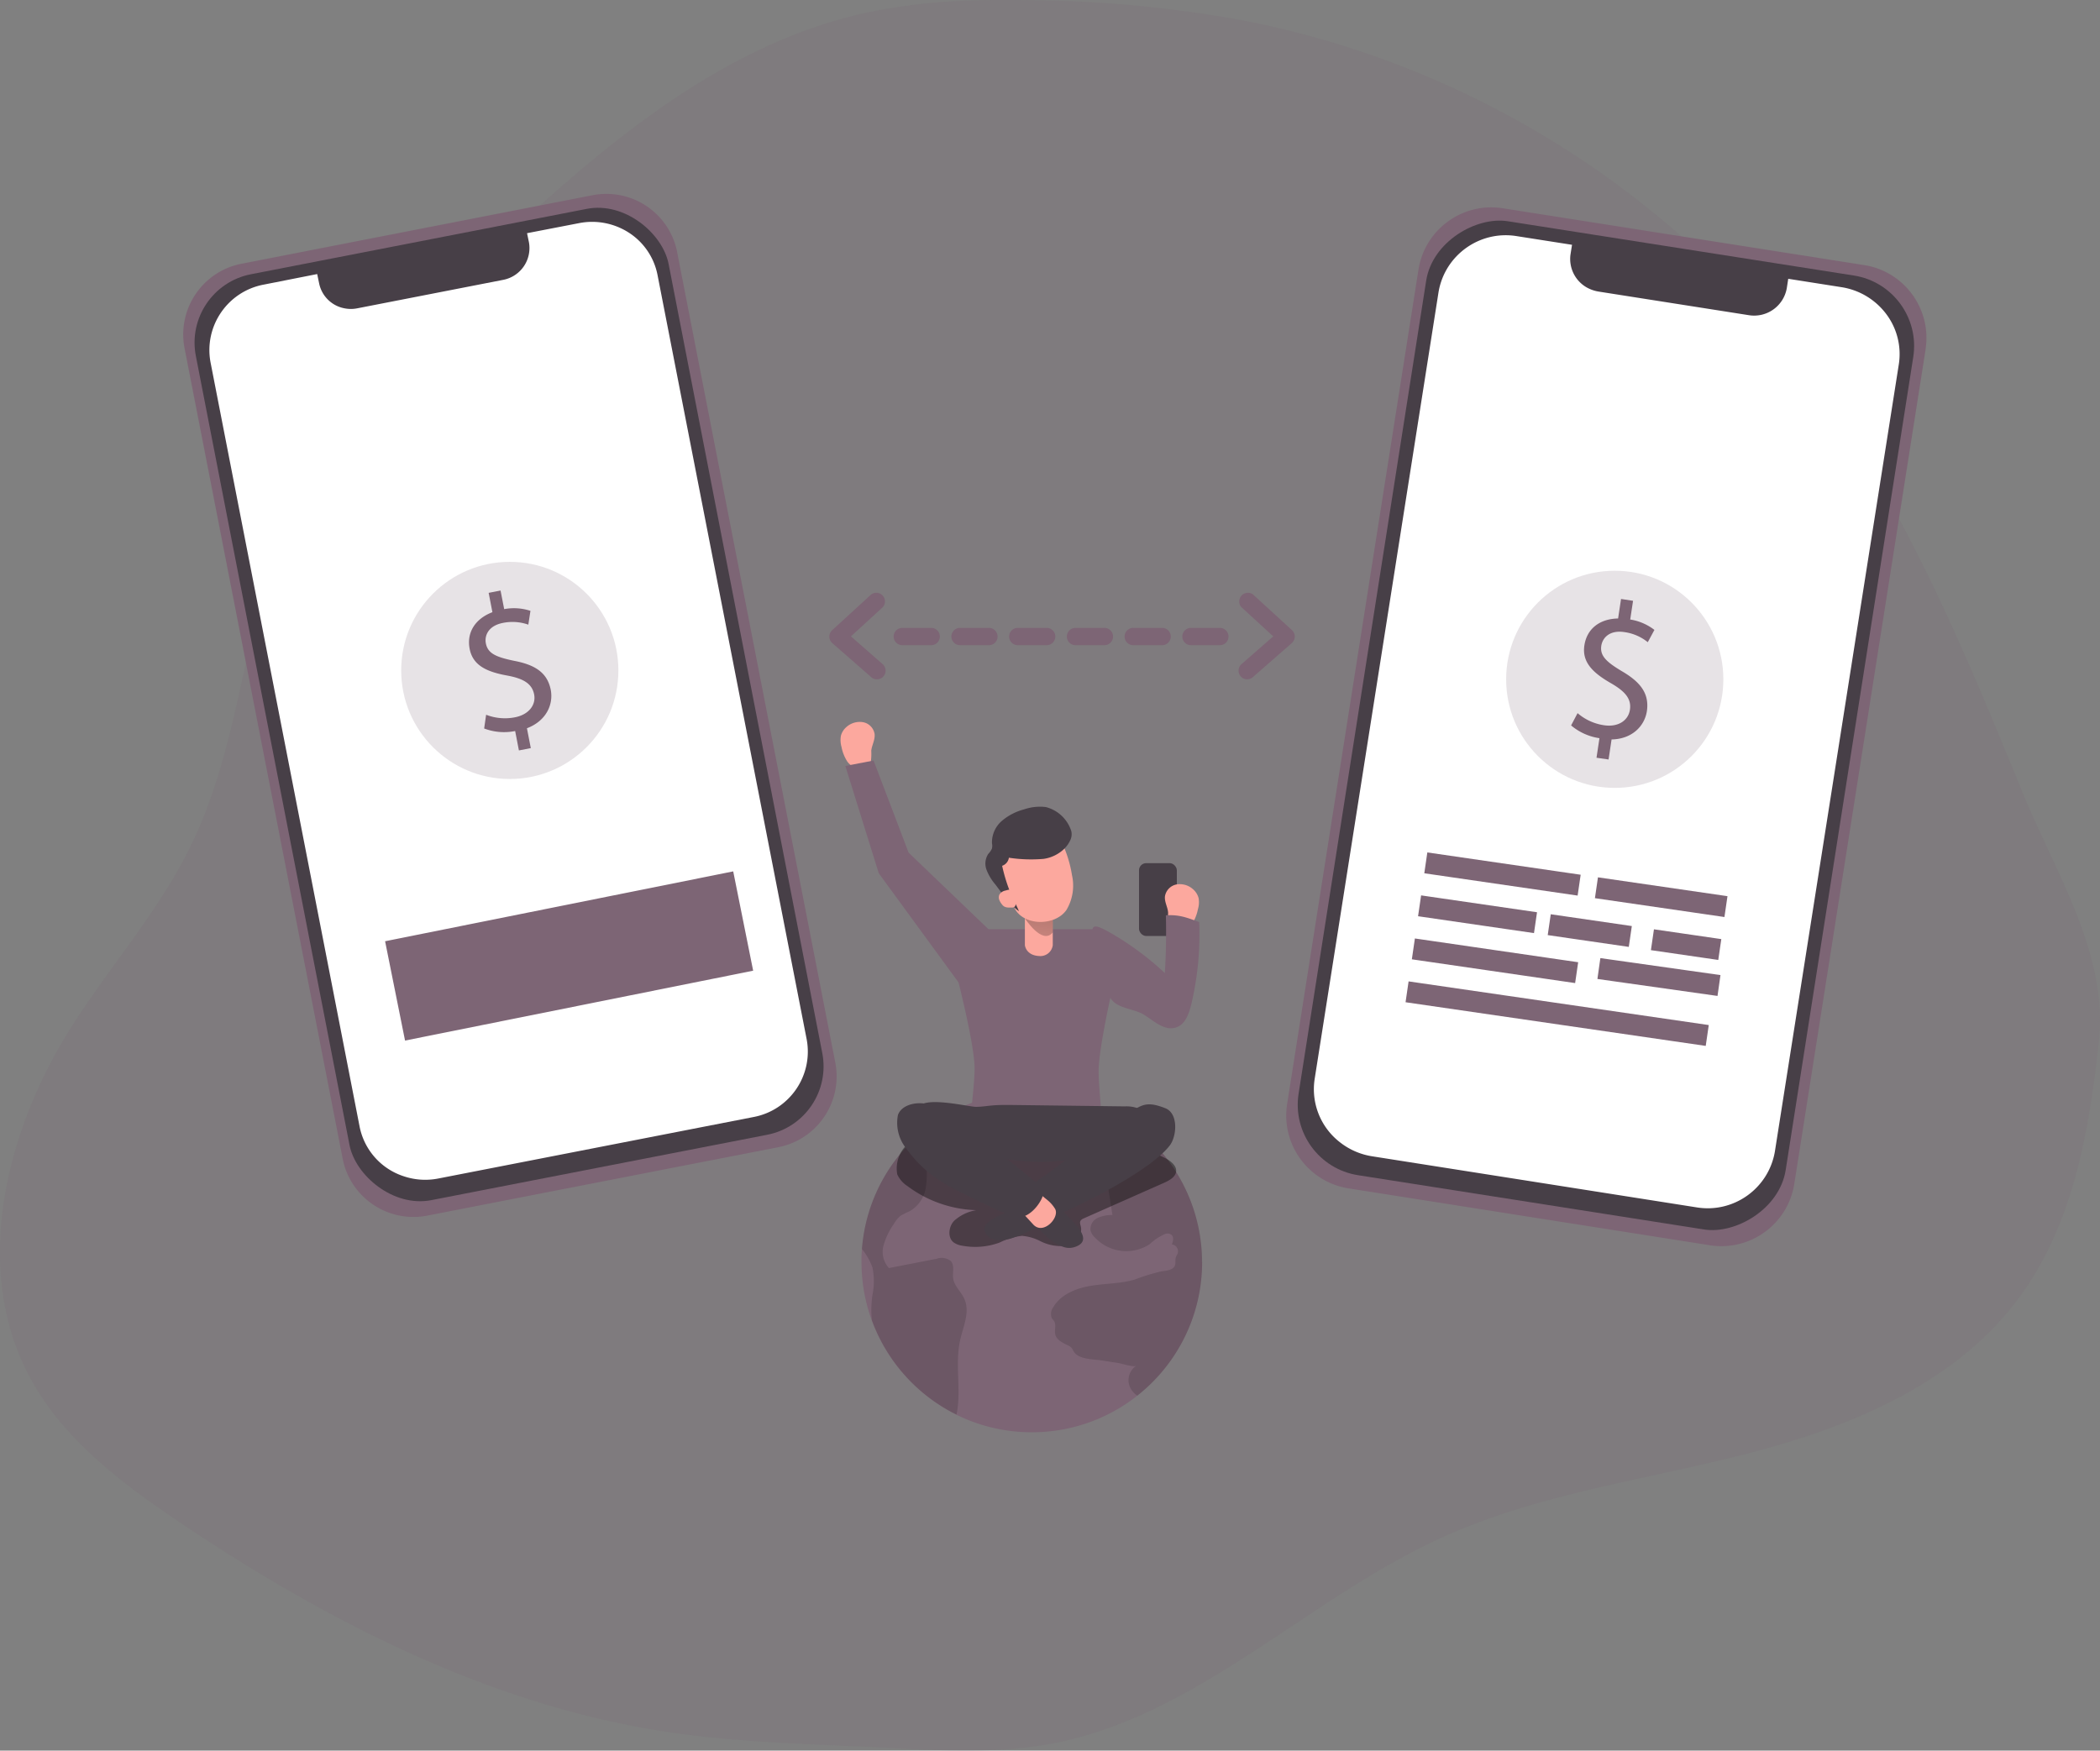 <svg xmlns="http://www.w3.org/2000/svg" viewBox="0 0 363.74 303.29"  xmlns:v="https://vecta.io/nano"><rect x="0" y="0" width="363.74" height="303.29" fill="#808080" stroke="none"/><style><![CDATA[.B{fill:#7d6575}.C{fill:#fca89e}.D{fill:#473f47}]]></style><defs><linearGradient id="A" x1="206.7" y1="182.88" x2="203.96" y2="206.08" gradientUnits="userSpaceOnUse"><stop offset=".01"/><stop offset=".08" stop-opacity=".69"/><stop offset=".21" stop-opacity=".32"/><stop offset="1" stop-opacity="0"/></linearGradient></defs><path d="M169.38.06a102.82 102.82 0 0 0-19.56 2.2c-24.14 5.37-44.09 21.89-62.17 38.75-15.12 14.1-30 29.35-37.87 48.48-7.52 18.35-8 39.13-16.71 57-5.51 11.33-14 20.87-20.75 31.52-11.39 18-17.23 41.84-7.12 60.64 5.76 10.69 15.85 18.3 25.92 25.08 25.79 17.36 54.25 31.87 85 36.4 11.74 1.73 23.64 2 35.5 2.57 10.23.51 20.58 1.27 30.64-.64 25.17-4.78 44.23-25.14 67.56-35.72 16.59-7.53 35-9.93 52.62-14.45s35.64-11.86 46.72-26.34c9.89-12.93 12.66-29.36 14.38-45.13 1.66-15.19-7.64-29.41-13.33-43.38-12.3-30.19-25.15-60.74-47.6-85a161.55 161.55 0 0 0-86.09-48.26A212.17 212.17 0 0 0 179.06.05c-3.22-.06-6.45-.08-9.68.01z" opacity=".18" class="B"/><path d="M151.49 127.18a2.48 2.48 0 0 0-2-2.06 3.45 3.45 0 0 0-2.84.8 3 3 0 0 0-1 1.57 4.35 4.35 0 0 0 .11 1.93 7.11 7.11 0 0 0 1 2.51c1 1.42 3.36 1.92 4.08 0a9.76 9.76 0 0 0 .07-1.87c.11-.98.68-1.87.58-2.88z" class="C"/><path d="M117.29 43.7l27.39 140.39c1.321 6.773-3.097 13.336-9.87 14.66L74.04 210.6c-6.767 1.335-13.337-3.064-14.68-9.83h0L31.97 60.35c-1.321-6.77 3.091-13.331 9.86-14.66h0l60.76-11.86a12.5 12.5 0 0 1 14.7 9.82h0z" class="B"/><rect x="72.28" y="71.83" width="83.47" height="163.52" rx="12.08" transform="matrix(.981 -.191 .191 .981 -53.01 -6.84)" class="D"/><path d="M113.89 47.64l25.84 132.45c1.155 6.265-2.985 12.281-9.25 13.44l-54.54 10.64a11.65 11.65 0 0 1-6-.38 11.37 11.37 0 0 1-7.65-8.59L36.46 62.74c-1.148-6.271 3-12.286 9.27-13.44l9.21-1.82.35 1.68a5.52 5.52 0 0 0 4.4 4.26 5.66 5.66 0 0 0 2.17 0l25.32-4.94a5.61 5.61 0 0 0 4.44-6.49l-.33-1.59 9-1.74a11.73 11.73 0 0 1 8.51 1.57 11.29 11.29 0 0 1 5.09 7.41z" fill="#fff"/><g class="B"><circle cx="88.3" cy="116.15" r="18.81" opacity=".18"/><path d="M89.88 130.01l-.65-3.36a9.73 9.73 0 0 1-5.37-.44l.34-2.38a9 9 0 0 0 5 .44c2.38-.46 3.69-2.15 3.31-4s-1.88-2.7-4.54-3.21c-3.66-.65-6.06-1.76-6.62-4.64s1-5.24 3.94-6.36l-.65-3.35 2.06-.4.63 3.22a9.13 9.13 0 0 1 4.55.3l-.37 2.39a8.28 8.28 0 0 0-4.41-.3c-2.55.5-3.21 2.24-2.94 3.56.34 1.73 1.75 2.35 4.86 3 3.71.7 5.77 2.08 6.37 5 .51 2.62-.82 5.44-4.12 6.69l.67 3.44zm243.65-69.46L310.79 205.1c-1.101 6.974-7.645 11.737-14.62 10.64l-62.56-9.85a12.78 12.78 0 0 1-10.67-14.59h0l22.75-144.57c1.092-6.972 7.628-11.74 14.6-10.65h0l62.56 9.84c6.966 1.077 11.745 7.592 10.68 14.56z"/></g><rect x="220.33" y="114.59" width="167.28" height="85.39" rx="12.36" transform="matrix(.155 -.988 .988 .155 75.65 401.61)" class="D"/><path d="M328.89 63.14l-21.46 136.34c-1.081 6.426-7.162 10.762-13.59 9.69l-56.15-8.84a12 12 0 0 1-5.62-2.45 11.62 11.62 0 0 1-4.36-10.94L249.17 50.6c1.085-6.431 7.179-10.765 13.61-9.68l9.51 1.49-.27 1.71a5.68 5.68 0 0 0 2.75 5.64 6.24 6.24 0 0 0 2.09.75l26.09 4.1a5.74 5.74 0 0 0 6.54-4.69l.25-1.62 9.21 1.45a12 12 0 0 1 7.63 4.48 11.55 11.55 0 0 1 2.31 8.91z" fill="#fff"/><path d="M211.29 111.78h-5a1.5 1.5 0 1 1 0-3h5a1.5 1.5 0 1 1 0 3zm-10 0h-5a1.5 1.5 0 1 1 0-3h5a1.5 1.5 0 1 1 0 3zm-10 0h-5a1.5 1.5 0 1 1 0-3h5a1.5 1.5 0 1 1 0 3zm-10 0h-5a1.5 1.5 0 1 1 0-3h5a1.5 1.5 0 1 1 0 3zm-10 0h-5a1.5 1.5 0 1 1 0-3h5a1.5 1.5 0 1 1 0 3zm-10 0h-5a1.5 1.5 0 1 1 0-3h5a1.5 1.5 0 1 1 0 3zm-9.38 5.91a1.41 1.41 0 0 1-1-.37l-6.76-5.91a1.5 1.5 0 0 1-.11-2.13 1.14 1.14 0 0 1 .11-.11l6.76-6.19a1.5 1.5 0 0 1 2 2.21l-5.52 5.06 5.49 4.81a1.5 1.5 0 0 1 .16 2.1h0a1.47 1.47 0 0 1-1.13.53zm64.12 0a1.48 1.48 0 0 1-1.13-.51 1.51 1.51 0 0 1 .14-2.12l5.5-4.81-5.52-5.06a1.5 1.5 0 0 1 2-2.21l6.76 6.19a1.53 1.53 0 0 1 .49 1.12 1.55 1.55 0 0 1-.51 1.12l-6.76 5.91a1.5 1.5 0 0 1-.97.37zm-7.81 100.95c0 16.292-13.208 29.5-29.5 29.5s-29.5-13.208-29.5-29.5a21.24 21.24 0 0 1 .08-2.26c1.236-15.782 14.712-27.774 30.531-27.166s28.337 13.596 28.359 29.426z" class="B"/><g fill="#020202"><path d="M166.34 232.03c-1 4.26.22 8.81-.66 13.05a29.6 29.6 0 0 1-14.67-16.37 18.51 18.51 0 0 1 .11-4.4 11.67 11.67 0 0 0 0-4.71 10.83 10.83 0 0 0-1.83-3.22 29.45 29.45 0 0 1 12.32-21.77 1.52 1.52 0 0 1 0 .6l-1.26 5.61a16.76 16.76 0 0 1 0 5 5.76 5.76 0 0 1-2.74 4 15.44 15.44 0 0 0-1.58.78 5 5 0 0 0-1.2 1.44 12.19 12.19 0 0 0-1.8 3.76 4.19 4.19 0 0 0 .94 3.89l8.22-1.6a2.62 2.62 0 0 1 2.49.37c.71.77.27 2 .42 3.05.2 1.32 1.38 2.28 1.93 3.51 1.01 2.23-.15 4.69-.69 7.01z" opacity=".14"/><path d="M155.42 203.48a4.84 4.84 0 0 0 1.75 2 20.93 20.93 0 0 0 11.93 4.18 7.57 7.57 0 0 0-3.81 1.82c-1 1-1.21 3-.06 3.8a3.33 3.33 0 0 0 1.35.52 12.25 12.25 0 0 0 6.57-.53 11.19 11.19 0 0 1 3.87-1.16 8.29 8.29 0 0 1 3.12.89 7.79 7.79 0 0 0 4.5.83c1.52-.31 2.9-1.77 2.58-3.28-.08-.36-.24-.75-.06-1.06a1.21 1.21 0 0 1 .56-.41l14-6.2c.89-.4 1.9-1 2-1.93s-.88-1.78-1.79-2.25c-4.81-2.51-10.42-2.83-15.84-3.1l-9.62-.47a83.91 83.91 0 0 0-14 .1c-1.61.19-4.46.21-5.69 1.41a5.66 5.66 0 0 0-1.36 4.84z" opacity=".4"/><path d="M208.22 218.64a29.44 29.44 0 0 1-11.23 23.16 3.66 3.66 0 0 1-1-1 3 3 0 0 1 .8-4.17h0c-.5.26-2.45-.38-3-.47l-3-.47c-1.46-.23-4-.13-4.85-1.6a3.38 3.38 0 0 0-.34-.58 2 2 0 0 0-.63-.43c-.91-.44-2-.95-2.2-1.94-.15-.73.21-1.56-.16-2.2-.12-.21-.3-.36-.42-.56a1.89 1.89 0 0 1 .21-1.85c1.28-2.24 3.93-3.32 6.47-3.75s5.18-.37 7.65-1.09a34.35 34.35 0 0 1 4.66-1.43c.89-.12 2-.21 2.32-1 .19-.47 0-1 .19-1.5.08-.2.21-.38.29-.58a1.22 1.22 0 0 0-.78-1.54l-.22-.05c.21-.55.38-1.26-.06-1.65a1.16 1.16 0 0 0-1.08-.17 9.26 9.26 0 0 0-2.71 1.79 7.43 7.43 0 0 1-9.43-1.11 2.61 2.61 0 0 1-.82-1.33 2.14 2.14 0 0 1 1.25-2.12 6 6 0 0 1 2.55-.5q-.49-3.21-1-6.42c-4.91 1.31-6.9-3.36-7.6-7.24s2.06-5.26 5.61-5.52a29.48 29.48 0 0 1 18.53 27.32z" opacity=".14"/></g><path d="M169.98 160.99h18.91a4.93 4.93 0 0 1 5 4.86v.14s-3.6 14.71-3.6 19.65c0 2.71.85 10.79.85 10.79h-23.39s1.08-8.45 1.06-11.28c0-4.82-3.86-19.17-3.86-19.17a4.93 4.93 0 0 1 4.87-5z" class="B"/><path d="M169.07 191.76c.94 0 1.87-.16 2.8-.24 1.21-.11 2.42-.09 3.64-.08l19.32.24a5.75 5.75 0 0 1 2.14.29 2 2 0 0 1 1.32 1.57c.09.93-.69 1.69-1.43 2.26a26.39 26.39 0 0 1-11.65 5.1c-6.52 1.11-13.21-.27-19.59-2a7.72 7.72 0 0 1-2.87-1.23 19.22 19.22 0 0 1-2.1-2.49 8.22 8.22 0 0 1-1.55-1.92c-1.75-4.13 8.47-1.49 9.97-1.5z" class="D"/><path d="M182.35 163.75a2.16 2.16 0 0 1-2.35 1.88c-2.32-.11-2.48-1.88-2.48-1.88v-9.21h4.83z" class="C"/><path d="M203.23,190.61s3,4.72,4.83,2.45v-3.68Z" transform="translate(-25.71 -31.52)" fill="url(#A)"/><path d="M175.48 156.75c1.21 3.75 7.23 3.86 9.25.88a8.23 8.23 0 0 0 .95-6 20.76 20.76 0 0 0-1.84-5.85c-.62-1.16-1.25-2.19-2.65-2.36a8.35 8.35 0 0 0-4.62 1 6.74 6.74 0 0 0-3 3.28 6.61 6.61 0 0 0-.21 4.41 13.46 13.46 0 0 0 .91 2.1 18.46 18.46 0 0 1 1.21 2.54z" class="C"/><g class="D"><path d="M177.29 208.48a8.12 8.12 0 0 1-2.21 1.23c-1.69.71-5 2-4.55 3.5.68 2 3 1.82 4.61 1.35a30.47 30.47 0 0 0 6.94-3.42z"/><path d="M181.39 203.39c5.75-4.2 8.75-7.3 15.21-11.23 1.53-.93 2.59-1.21 5.25-.16 2.27.89 2 4.79.79 6.42-3.72 4.88-18 11.62-20.92 12.64-1.25.44-5.66-3.27-3.87-5.05a31.12 31.12 0 0 1 3.54-2.62z"/><path d="M178.73 211.48a19.68 19.68 0 0 0 3 3.12c2 1.5 3.29 2 4.87 1.27 2.3-1.07.19-3.32-1.59-5.11a24.92 24.92 0 0 0-4.53-3.73z"/></g><path d="M179.03 205.96l2.45 2a5.88 5.88 0 0 1 1.28 1.49c.8 1.49-2 4.53-3.75 2.74l-3.4-3.7z" class="C"/><path d="M171.71 209.16c-6.68-3.36-10.78-4.58-15.07-10.63a7.09 7.09 0 0 1-1.11-5.35c.52-1.55 2.78-2.48 5.45-1.84 2.24.53 17.25 12.29 19.59 14.51 1 1-2.06 5.73-4.59 4.91a24.93 24.93 0 0 1-4.27-1.6zm13.75-63.77a5.18 5.18 0 0 1-1.12 1.66 6.45 6.45 0 0 1-3.59 1.75 25.64 25.64 0 0 1-6-.2 1.74 1.74 0 0 1-1.17 1.4 29.18 29.18 0 0 0 1.2 4.07c.48 1.31 1.18 2.51 1.71 3.79-1.64-1.13-2.89-3.06-4.08-4.62a8.69 8.69 0 0 1-1.51-2.49 3.06 3.06 0 0 1 .27-2.8 3.27 3.27 0 0 0 .65-.95 2.37 2.37 0 0 0 0-.92 4.9 4.9 0 0 1 1.7-3.85 9.69 9.69 0 0 1 3.84-2 8.47 8.47 0 0 1 3.77-.41 6.24 6.24 0 0 1 4.43 4.18 2.44 2.44 0 0 1-.1 1.39z" class="D"/><path d="M174.18 154.28a1.61 1.61 0 0 0-1.06.68 1.17 1.17 0 0 0-.05.9 2.78 2.78 0 0 0 .46.8 1.62 1.62 0 0 0 .37.37 1.55 1.55 0 0 0 .81.2h.65a.62.62 0 0 0 .32-.09.68.68 0 0 0 .22-.31 2.27 2.27 0 0 0 0-1.41 2.52 2.52 0 0 0-.61-1.15c-.28-.26-.74-.09-1.11.01z" class="C"/><rect x="197.29" y="149.54" width="6.55" height="12.62" rx="1.24" class="D"/><g class="B"><path d="M172.05 161.79l-14.67-14.07-6.07-15.96-4.89.94 5.79 18.59 16.4 22.45 3.44-11.95z"/><circle cx="279.69" cy="117.69" r="18.81" opacity=".18"/><path d="M276.53 131.28l.51-3.39a9.78 9.78 0 0 1-4.91-2.21l1.12-2.13a9 9 0 0 0 4.6 2.1c2.39.36 4.19-.79 4.47-2.7s-.87-3.17-3.21-4.54c-3.23-1.84-5.12-3.69-4.68-6.6s2.68-4.6 5.84-4.66l.51-3.38 2.08.32-.49 3.24a9.2 9.2 0 0 1 4.19 1.8l-1.15 2.13a8.2 8.2 0 0 0-4.05-1.75c-2.58-.39-3.78 1-4 2.36-.26 1.74.86 2.8 3.59 4.43 3.25 1.9 4.73 3.89 4.31 6.88-.4 2.64-2.59 4.86-6.12 4.93l-.52 3.47zM66.702 163.069L127 150.966l3.454 17.207-60.297 12.103zm179.999-11.775l.526-3.612 26.56 3.865-.526 3.612zm29.555 4.314l.526-3.612 22.434 3.265-.526 3.612zm-30.634 3.128l.526-3.612 20.079 2.922-.526 3.612zm22.458 3.269l.526-3.612 14.042 2.044-.526 3.612zm17.874 2.607l.526-3.612 11.667 1.698-.526 3.612zm-41.408 1.588l.526-3.612 28.282 4.116-.526 3.612zm32.141 3.404l.511-3.614 20.803 2.942-.511 3.614zm-33.231 4.032l.526-3.612 51.992 7.566-.526 3.612z"/></g><path d="M201.78 155.29a2.51 2.51 0 0 1 2-2.06 3.42 3.42 0 0 1 2.83.8 3.07 3.07 0 0 1 1 1.57 4.21 4.21 0 0 1-.12 1.93 7.19 7.19 0 0 1-1 2.51c-1 1.42-3.36 1.92-4.09 0a9.76 9.76 0 0 1-.07-1.87c-.04-.98-.65-1.87-.55-2.88z" class="C"/><path d="M189.21 161.05c.14-.83.89-.63 2.4.15a51 51 0 0 1 10.15 7.38 111.29 111.29 0 0 0 .18-10c2.29-.15 3.61.38 5.77 1.17a52.18 52.18 0 0 1-1.37 14.25c-.42 1.62-1 3.47-2.62 4-2 .67-3.79-1.08-5.54-2.18-1.59-1-4.19-1.06-5.46-2.42-1-1-1.11-3-1.48-4.28l-1.89-6.55a4.88 4.88 0 0 1-.14-1.52z" class="B"/></svg>
